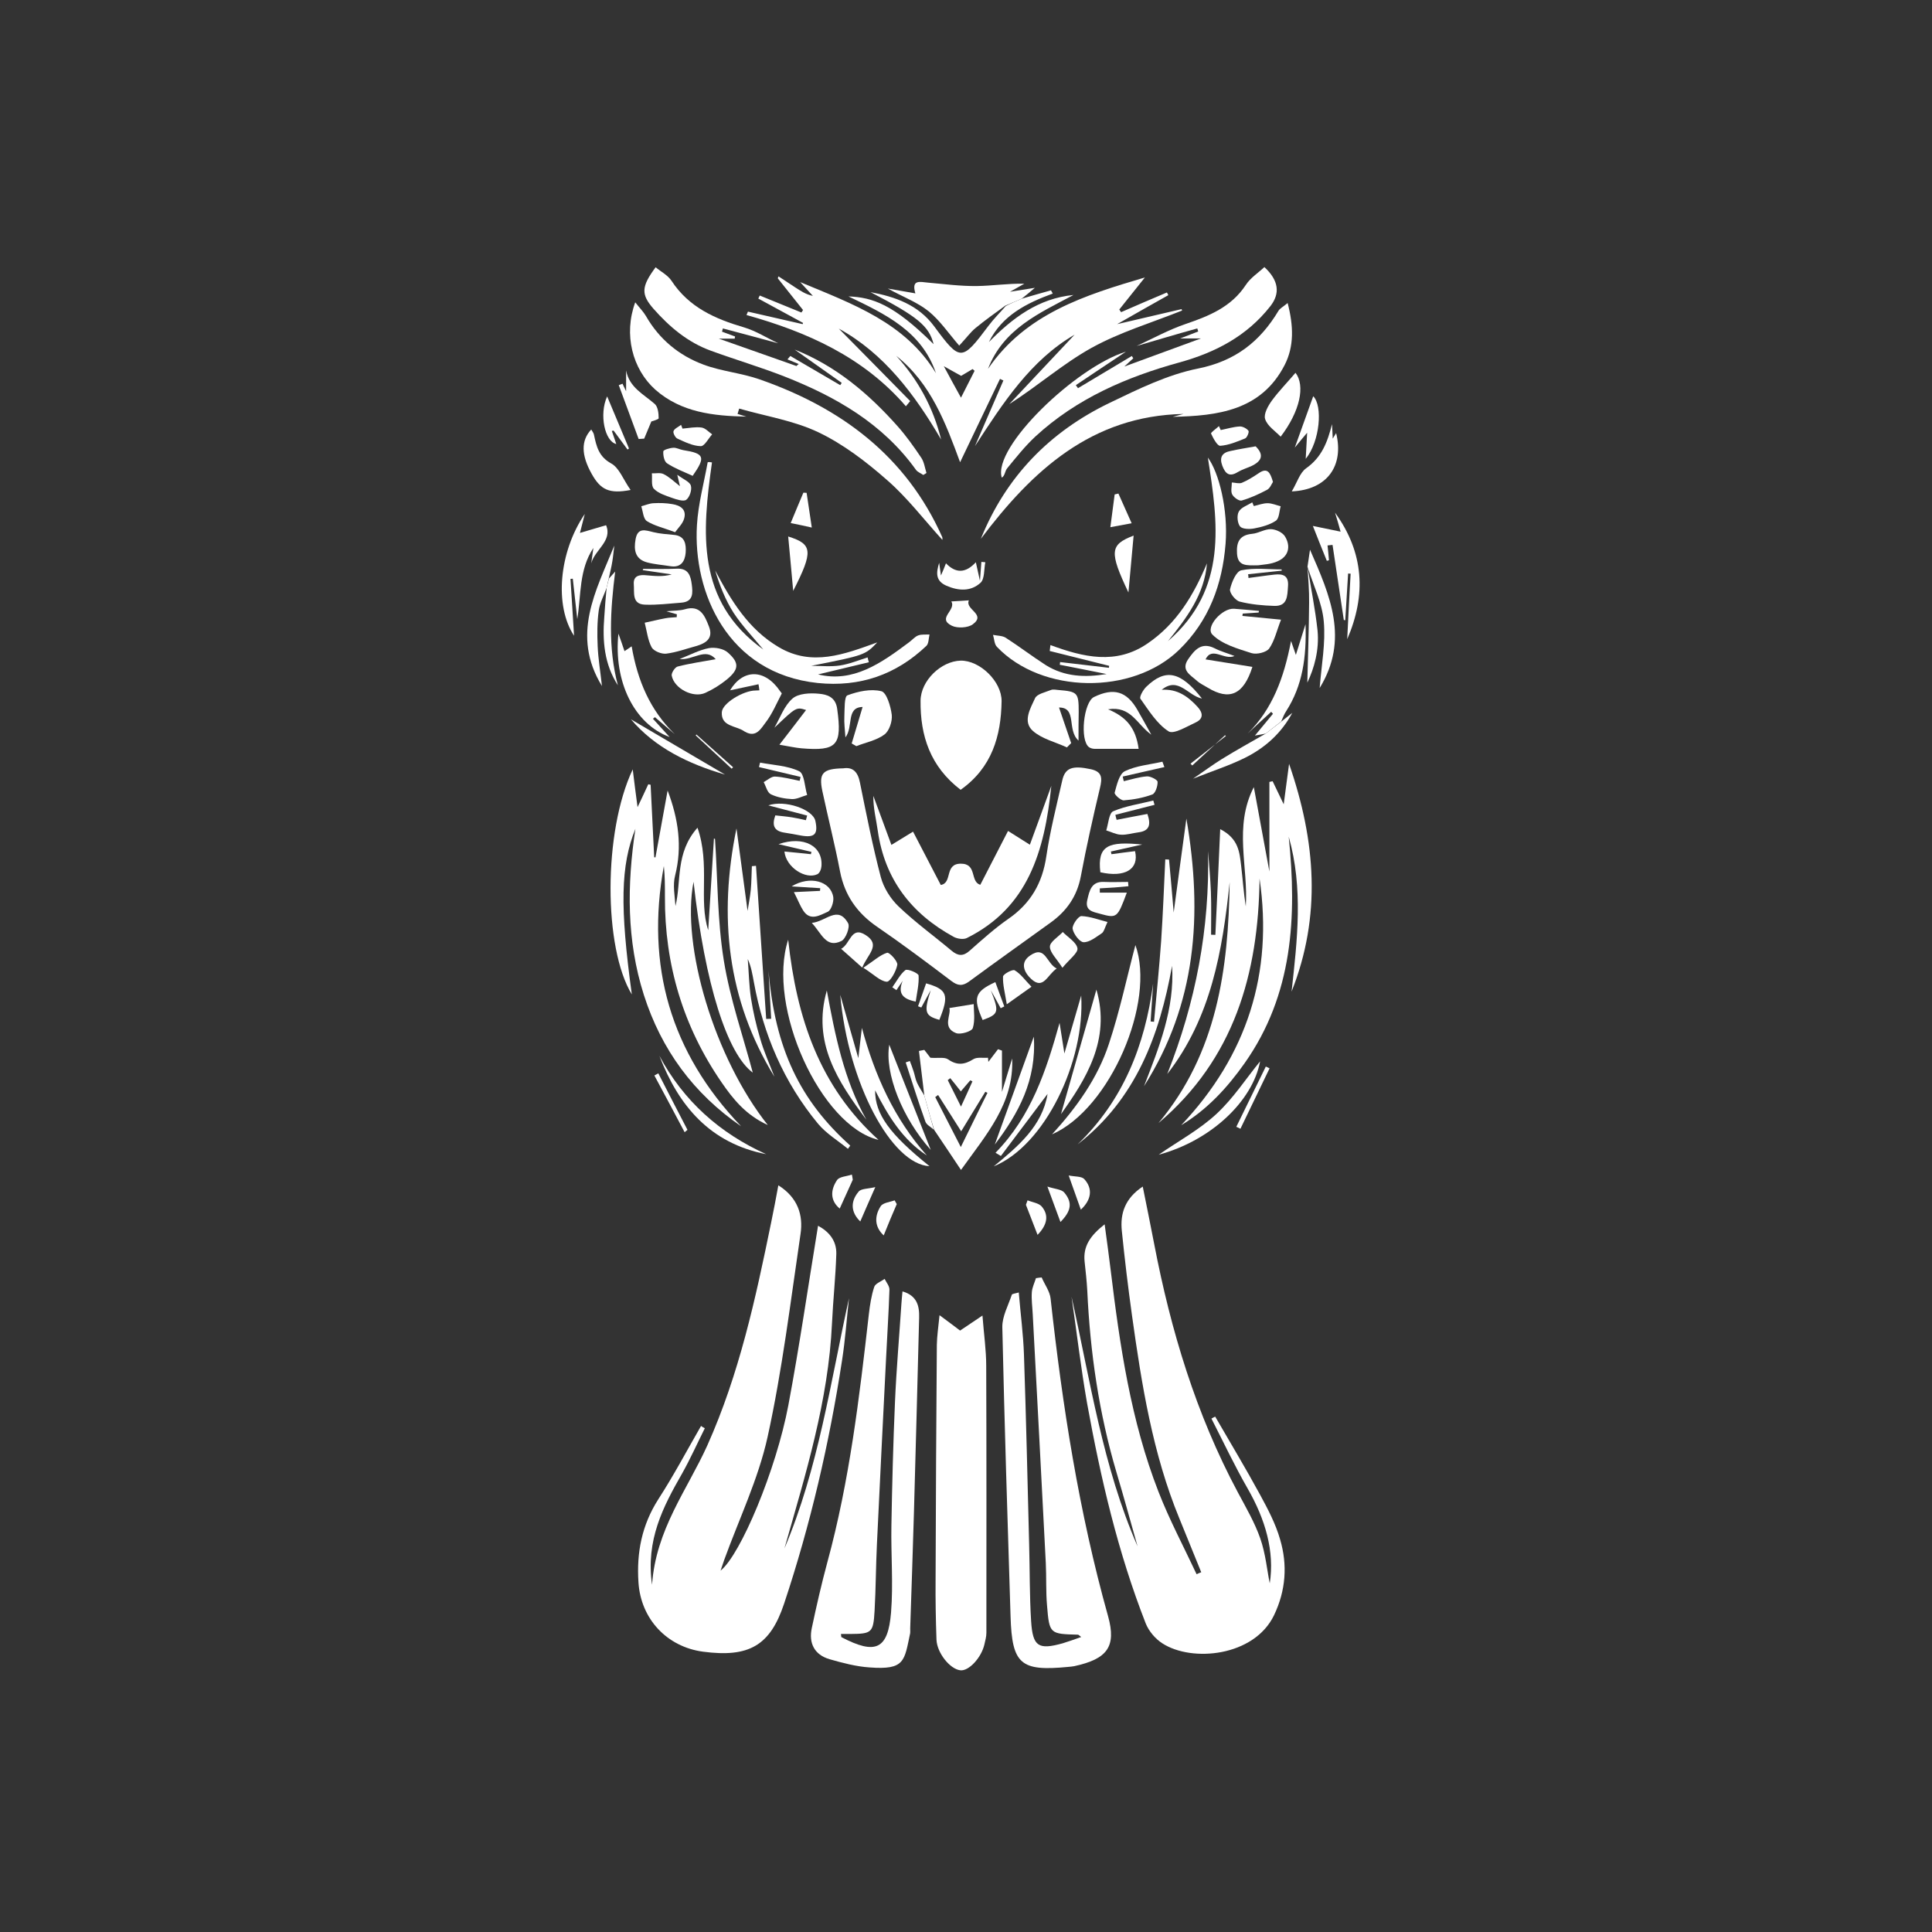 <svg width="212" height="212" viewBox="0 0 212 212" fill="none" xmlns="http://www.w3.org/2000/svg">
<rect x="0" y="0" width="212" height="212" fill="#333333" stroke="none"/>
<path d="M77.341 156.723C76.516 158.372 75.751 160.08 74.848 161.689C72.767 165.321 70.843 168.991 71.55 173.899C71.962 167.833 75.417 163.476 77.616 158.607C81.129 150.756 82.916 142.472 84.623 134.129C84.898 132.834 85.134 131.538 85.409 130.066C87.528 131.401 88.157 133.305 87.843 135.405C86.743 142.845 85.84 150.343 84.231 157.665C83.21 162.298 81.09 166.695 79.461 171.19C79.343 171.524 79.225 171.877 79.068 172.348C81.267 170.601 85.173 161.277 86.508 154.191C87.725 147.713 88.667 141.196 89.766 134.502C91.003 135.17 91.808 136.171 91.769 137.604C91.69 140.136 91.415 142.648 91.297 145.181C90.905 153.72 88.392 161.787 86.076 169.914C89.806 161.12 91.121 151.717 93.162 142.452C92.907 144.729 92.75 147.026 92.397 149.283C91.003 158.352 88.942 167.264 86.037 175.98C84.506 180.573 82.189 181.908 77.144 181.24C73.179 180.71 70.313 177.648 70.058 173.624C69.842 170.366 70.431 167.343 72.237 164.516C73.925 161.905 75.378 159.157 76.928 156.468C77.066 156.585 77.203 156.644 77.341 156.723Z" fill="white"/>
<path d="M117.581 142.295C119.643 151.521 120.997 160.904 124.825 169.678C124.059 166.97 123.313 164.241 122.509 161.552C120.585 155.054 119.623 148.4 119.309 141.647C119.25 140.568 119.132 139.508 119.014 138.428C118.838 136.74 119.643 135.582 121.213 134.345C121.468 136.21 121.684 137.8 121.88 139.41C122.881 147.654 124.079 155.879 127.121 163.691C128.319 166.773 129.889 169.718 131.303 172.741C131.479 172.662 131.636 172.584 131.813 172.525C131.008 170.562 130.223 168.599 129.418 166.636C126.474 159.491 125.276 151.933 124.216 144.356C123.784 141.255 123.411 138.153 123.097 135.052C122.901 133.128 123.47 131.479 125.394 130.203C125.846 132.441 126.258 134.463 126.65 136.504C128.476 146.005 131.244 155.192 135.837 163.77C136.72 165.419 137.682 167.068 138.291 168.815C138.88 170.503 139.037 172.328 139.331 173.742C139.881 170.228 138.84 166.714 136.917 163.358C135.484 160.865 134.247 158.234 132.932 155.663C133.069 155.584 133.207 155.506 133.344 155.447C134.993 158.293 136.681 161.1 138.251 163.986C139.115 165.576 139.979 167.205 140.47 168.932C141.294 171.72 141.098 174.527 139.802 177.236C137.623 181.77 130.792 182.438 127.534 180.318C126.768 179.827 126.061 178.983 125.728 178.158C122.666 170.346 120.781 162.219 119.289 153.994C118.602 150.088 118.151 146.182 117.581 142.295Z" fill="white"/>
<path d="M92.279 179.297C92.318 179.552 92.299 179.631 92.338 179.65C96.067 181.594 97.442 181.024 97.775 176.941C98.03 173.781 97.756 170.581 97.814 167.401C97.893 162.887 98.011 158.352 98.207 153.837C98.364 150.225 98.678 146.633 98.914 143.041C98.933 142.629 98.992 142.236 99.031 141.706C100.641 142.177 100.896 143.316 100.857 144.611C100.68 151.717 100.484 158.843 100.288 165.949C100.17 170.208 100.013 174.448 99.876 178.708C99.876 178.865 99.895 179.042 99.876 179.199C99.228 182.261 99.306 183.262 95.42 182.968C93.947 182.87 92.456 182.477 91.023 182.065C89.354 181.574 88.726 180.298 89.079 178.649C89.59 176.235 90.139 173.82 90.787 171.425C93.221 162.494 94.301 153.347 95.341 144.199C95.459 143.198 95.616 142.158 95.93 141.215C96.048 140.843 96.676 140.627 97.069 140.332C97.265 140.725 97.618 141.137 97.599 141.53C97.52 144.062 97.343 146.594 97.226 149.126C96.892 155.898 96.539 162.69 96.225 169.462C96.107 171.877 96.107 174.311 95.969 176.745C95.832 179.179 95.655 179.277 93.3 179.297C92.986 179.297 92.671 179.297 92.279 179.297Z" fill="white"/>
<path d="M114.303 140.175C114.637 140.96 115.206 141.706 115.285 142.511C116.58 154.269 118.386 165.91 121.586 177.334C122.528 180.71 121.488 182.045 117.876 182.83C117.66 182.87 117.444 182.889 117.228 182.909C111.987 183.419 111.045 182.634 110.888 177.334C110.554 166.773 110.22 156.213 109.985 145.632C109.965 144.454 110.633 143.257 111.025 142.079C111.064 141.961 111.398 141.942 111.791 141.824C111.987 144.18 112.282 146.398 112.36 148.636C112.596 155.584 112.753 162.533 112.929 169.482C113.008 172.289 112.969 175.096 113.145 177.884C113.322 180.691 113.95 181.064 116.62 180.318C117.267 180.121 117.915 179.886 118.641 179.631C118.445 179.474 118.367 179.395 118.308 179.375C115.187 179.297 115.147 179.297 114.892 176.176C114.755 174.625 114.833 173.055 114.755 171.484C114.284 162.396 113.813 153.288 113.322 144.199C113.283 143.394 113.165 142.59 113.224 141.785C113.263 141.274 113.518 140.764 113.675 140.254C113.891 140.214 114.107 140.195 114.303 140.175Z" fill="white"/>
<path d="M103.095 144.317C104.096 145.063 104.685 145.495 105.352 146.005C106.059 145.534 106.785 145.043 107.806 144.356C107.963 146.398 108.218 148.145 108.218 149.872C108.257 159.628 108.238 169.404 108.238 179.16C108.238 179.591 108.12 180.004 108.022 180.435C107.688 181.908 106.294 183.4 105.372 183.282C104.233 183.144 102.82 181.378 102.761 179.925C102.683 177.707 102.643 175.508 102.663 173.29C102.683 164.712 102.741 156.134 102.8 147.556C102.82 146.614 102.957 145.671 103.095 144.317Z" fill="white"/>
<path d="M112.105 32.782C113.184 32.467 114.244 32.153 115.324 31.859C115.383 31.977 115.461 32.094 115.52 32.212C112.635 33.272 109.965 34.607 108.513 37.532C111.104 34.901 113.93 32.742 117.797 32.369C114.068 34.352 110.103 36.079 108.414 40.476C112.556 34.411 119.054 32.389 125.63 30.446C124.687 31.623 123.765 32.782 122.823 33.959C122.882 34.057 122.94 34.156 123.019 34.254C124.687 33.527 126.356 32.801 128.044 32.094C128.103 32.193 128.162 32.291 128.201 32.389C126.415 33.39 124.648 34.391 122.587 35.569C125.139 34.98 127.396 34.45 129.654 33.92C129.673 33.979 129.693 34.018 129.713 34.077C126.376 35.412 122.882 36.452 119.76 38.18C116.62 39.927 113.872 42.361 110.75 44.343C113.184 41.752 115.638 39.142 117.915 36.727C113.106 39.514 110.063 44.206 106.981 48.956C108.022 46.562 109.062 44.147 110.103 41.752C109.985 41.693 109.847 41.635 109.73 41.576C108.277 44.618 106.824 47.641 105.352 50.723C103.782 46.463 102.172 42.086 98.344 39.043C100.759 41.693 102.408 44.736 103.271 48.23C100.366 43.264 96.99 38.769 92.043 36.06C94.556 38.611 97.226 41.301 99.876 44.01C99.719 44.206 99.561 44.383 99.404 44.579C94.752 39.181 88.588 36.433 81.914 34.568C81.973 34.45 82.013 34.313 82.072 34.195C84.074 34.646 86.076 35.117 88.078 35.569C88.098 35.53 88.098 35.471 88.117 35.431C86.488 34.548 84.859 33.665 83.21 32.762C83.269 32.644 83.308 32.546 83.367 32.428C84.898 33.056 86.41 33.665 87.941 34.293C88 34.195 88.058 34.116 88.117 34.018C87.195 32.86 86.272 31.702 85.35 30.544C85.369 30.465 85.389 30.406 85.428 30.328C86.017 30.72 86.626 31.113 87.214 31.506C87.823 31.898 88.412 32.31 89.197 32.467C88.824 32.055 88.431 31.643 87.803 30.956C93.653 33.39 99.326 35.412 102.702 40.947C101.151 36.374 97.206 34.489 93.103 32.526C95.714 32.624 98.03 33.37 102.447 37.767C101.937 35.765 100.7 34.745 95.518 32.055C98.227 32.566 100.739 33.429 102.506 35.804C105.372 39.691 105.529 39.672 108.473 35.746C109.043 34.98 109.73 34.313 110.358 33.586C110.907 33.292 111.496 33.037 112.105 32.782ZM106.942 40.692C106.864 40.633 106.805 40.555 106.726 40.496C106.294 40.751 105.843 41.026 105.47 41.242C104.901 40.928 104.43 40.673 103.566 40.182C104.312 41.576 104.822 42.498 105.45 43.637C106.039 42.459 106.491 41.576 106.942 40.692Z" fill="white"/>
<path d="M112.105 32.781C111.496 33.037 110.907 33.292 110.299 33.547C109.2 34.352 108.081 35.137 107.04 36.001C106.51 36.432 106.098 37.021 105.254 37.924C104.096 36.59 103.154 35.176 101.897 34.156C100.68 33.174 99.13 32.605 97.422 31.663C98.659 31.878 99.542 32.035 100.445 32.193C99.974 30.622 100.975 30.936 101.839 31.015C103.625 31.172 105.391 31.407 107.178 31.388C108.886 31.368 110.593 31.093 112.399 31.133C111.987 31.368 111.575 31.604 110.829 32.016C111.928 31.839 112.654 31.721 113.557 31.584C112.969 32.094 112.537 32.428 112.105 32.781Z" fill="white"/>
<path d="M105.411 86.665C102.074 84.113 100.975 80.737 101.014 76.889C101.034 74.691 103.252 72.551 105.411 72.492C107.511 72.453 109.926 74.769 109.906 76.948C109.847 80.796 108.827 84.25 105.411 86.665Z" fill="white"/>
<path d="M103.056 61.755C103.114 62.147 103.173 62.54 103.252 63.148C103.468 62.658 103.605 62.324 103.801 61.814C104.861 62.913 105.941 62.933 107.08 61.696C107.237 62.383 107.335 62.854 107.531 63.737C107.61 62.776 107.649 62.226 107.688 61.657C107.826 61.676 107.983 61.676 108.12 61.696C107.963 62.462 108.061 63.522 107.59 63.953C106.53 64.915 105.195 64.856 103.841 64.267C102.604 63.718 102.741 62.795 103.056 61.755Z" fill="white"/>
<path d="M104.39 65.995C105.195 65.956 105.666 65.916 106.314 65.877C105.863 66.898 108.257 67.388 106.746 68.507C106.216 68.9 105.058 68.959 104.449 68.664C102.761 67.84 104.96 66.976 104.39 65.995Z" fill="white"/>
<path d="M92.534 84.309C93.555 84.152 94.124 84.663 94.36 85.86C95.066 89.334 95.753 92.829 96.656 96.264C96.97 97.422 97.716 98.619 98.6 99.463C100.425 101.21 102.486 102.702 104.43 104.331C105.117 104.901 105.686 104.96 106.393 104.331C107.767 103.114 109.141 101.878 110.633 100.837C113.086 99.149 114.382 96.912 114.814 93.967C115.226 91.18 115.933 88.412 116.561 85.644C116.875 84.231 117.699 83.976 119.701 84.407C120.958 84.682 120.958 85.389 120.703 86.449C119.937 89.668 119.211 92.907 118.602 96.146C118.19 98.344 117.051 99.974 115.265 101.25C112.301 103.389 109.317 105.509 106.353 107.688C105.607 108.238 105.097 108.179 104.371 107.629C101.701 105.607 99.031 103.605 96.283 101.721C94.065 100.209 92.691 98.266 92.181 95.636C91.612 92.671 90.865 89.747 90.237 86.802C89.825 84.839 90.277 84.349 92.534 84.309Z" fill="white"/>
<path d="M100.19 91.258C101.269 93.339 102.251 95.223 103.232 97.108C104.547 96.892 103.605 94.791 105.411 94.772C107.256 94.752 106.412 96.754 107.57 97.088C108.571 95.145 109.553 93.221 110.613 91.18C111.418 91.69 112.105 92.122 113.008 92.691C113.773 90.591 114.5 88.628 115.363 86.233C114.617 93.457 112.792 99.601 106.079 102.938C105.706 103.114 105.038 103.016 104.646 102.8C100.013 100.268 97.088 96.499 96.323 91.18C96.146 89.923 95.812 88.667 95.832 87.332C96.48 89.06 97.108 90.807 97.814 92.711C98.717 92.161 99.365 91.769 100.19 91.258Z" fill="white"/>
<path d="M127.769 84.172C126.238 84.525 124.707 84.859 123.196 85.212C123.235 85.389 123.274 85.546 123.313 85.723C124.157 85.526 125.001 85.251 125.865 85.192C126.258 85.173 127.004 85.566 127.023 85.781C127.043 86.252 126.788 87.038 126.454 87.175C125.453 87.548 124.373 87.744 123.313 87.823C122.98 87.843 122.253 87.175 122.312 86.979C122.548 86.135 122.803 84.937 123.431 84.623C124.687 84.015 126.179 83.897 127.553 83.583C127.632 83.779 127.691 83.975 127.769 84.172Z" fill="white"/>
<path d="M83.406 83.681C84.859 83.956 86.41 84.015 87.686 84.623C88.274 84.898 88.294 86.331 88.569 87.234C88 87.391 87.45 87.705 86.9 87.686C86.115 87.646 85.271 87.489 84.584 87.156C84.192 86.959 84.054 86.292 83.799 85.821C84.211 85.605 84.643 85.193 85.036 85.212C85.939 85.251 86.841 85.507 87.744 85.683C87.784 85.546 87.823 85.389 87.843 85.251C86.331 84.898 84.8 84.525 83.288 84.172C83.308 84.015 83.367 83.858 83.406 83.681Z" fill="white"/>
<path d="M87.116 97.893C88.333 97.834 89.158 97.795 89.982 97.756C89.982 97.657 90.002 97.559 90.002 97.461C89.001 97.402 88.019 97.343 86.861 97.265C88.863 96.048 91.16 96.676 91.435 98.443C91.513 98.953 91.199 99.895 90.826 100.052C90.002 100.406 88.922 101.132 88.137 99.915C87.803 99.404 87.587 98.816 87.116 97.893Z" fill="white"/>
<path d="M123.647 97.952C122.607 100.739 122.567 100.779 120.703 100.268C119.917 100.052 119.034 99.934 119.309 98.757C119.544 97.756 119.741 96.696 121.154 96.774C122.037 96.813 122.901 96.774 123.784 96.774C123.804 96.931 123.804 97.088 123.824 97.245C123.313 97.284 122.803 97.343 122.293 97.383C121.763 97.422 121.233 97.442 120.683 97.481C120.683 97.638 120.683 97.795 120.683 97.952C121.625 97.952 122.548 97.952 123.647 97.952Z" fill="white"/>
<path d="M125.904 89.315C126.297 90.453 126.179 91.18 124.903 91.337C124.275 91.415 123.627 91.631 122.999 91.592C122.45 91.572 121.92 91.278 121.39 91.121C121.625 90.394 121.684 89.217 122.155 89.02C123.529 88.431 125.08 88.216 126.552 87.843C126.591 88 126.65 88.157 126.69 88.314C125.257 88.687 123.824 89.04 122.391 89.413C122.43 89.59 122.469 89.766 122.528 89.963C123.627 89.747 124.727 89.531 125.904 89.315Z" fill="white"/>
<path d="M120.742 95.714C120.389 92.75 121.645 92.299 125.335 92.671C124.197 92.927 123.039 93.182 121.9 93.437C121.92 93.535 121.939 93.633 121.959 93.731C122.823 93.614 123.706 93.496 124.55 93.398C125.021 95.4 123.411 96.323 120.742 95.714Z" fill="white"/>
<path d="M85.075 89.472C85.742 89.55 86.311 89.59 86.9 89.688C87.411 89.766 87.921 89.884 88.431 90.002C88.471 89.825 88.53 89.668 88.569 89.492C87.175 89.118 85.781 88.765 84.309 88.373C86.135 87.744 89.197 88.804 89.472 90.08C89.786 91.533 89.393 91.945 87.921 91.69C87.293 91.572 86.665 91.454 86.017 91.356C84.996 91.18 84.663 90.63 85.075 89.472Z" fill="white"/>
<path d="M86.076 93.437C87.136 93.535 88.058 93.633 88.981 93.731C89.001 93.653 89.02 93.555 89.04 93.476C87.921 93.221 86.783 92.946 85.428 92.632C88.196 91.67 90.316 92.848 90.139 95.047C90.12 95.361 89.943 95.812 89.688 95.93C88.412 96.538 86.253 95.184 86.076 93.437Z" fill="white"/>
<path d="M89.079 101.269C90.63 101.132 91.926 99.287 93.064 101.308C93.3 101.721 92.809 103.016 92.338 103.252C90.65 104.096 90.159 102.427 89.079 101.269Z" fill="white"/>
<path d="M104.174 110.613C105.136 110.456 105.882 110.338 106.844 110.181C106.844 110.888 107.021 111.928 106.746 112.812C106.628 113.184 105.391 113.557 104.901 113.361C103.33 112.753 104.41 111.32 104.174 110.613Z" fill="white"/>
<path d="M121.527 101.171C121.213 101.838 121.134 102.251 120.899 102.408C120.271 102.82 119.564 103.409 118.897 103.389C118.465 103.37 117.797 102.486 117.699 101.917C117.64 101.485 118.327 100.523 118.661 100.523C119.662 100.563 120.644 100.955 121.527 101.171Z" fill="white"/>
<path d="M115.952 106.275C114.912 106.981 114.5 108.65 113.165 107.433C112.419 106.746 111.85 105.647 113.047 104.842C114.735 103.684 114.814 105.725 115.952 106.275Z" fill="white"/>
<path d="M94.615 106.177C93.712 105.372 93.064 104.803 92.299 104.116C93.319 103.586 93.378 101.564 94.988 102.604C96.715 103.703 95.184 104.724 94.615 106.177Z" fill="white"/>
<path d="M116.58 106.196C115.952 105.195 115.206 104.528 115.206 103.88C115.206 103.35 116.109 102.82 116.62 102.27C117.189 102.859 118.111 103.389 118.229 104.057C118.308 104.567 117.366 105.234 116.58 106.196Z" fill="white"/>
<path d="M108.729 108.67C109.651 111.064 109.612 111.28 107.826 111.928C106.746 109.474 106.962 108.807 109.219 107.767C109.553 108.67 109.867 109.553 110.201 110.436C110.063 110.495 109.946 110.574 109.808 110.633C109.455 109.985 109.082 109.317 108.729 108.67Z" fill="white"/>
<path d="M113.184 108.277C112.164 109.003 111.496 109.474 110.476 110.201C110.279 108.964 110.024 108.061 110.063 107.158C110.083 106.883 111.123 106.334 111.339 106.471C112.007 106.864 112.478 107.551 113.184 108.277Z" fill="white"/>
<path d="M94.733 106.196C95.91 105.411 96.578 104.783 97.343 104.547C97.579 104.469 98.521 105.47 98.462 105.863C98.344 106.569 97.677 107.747 97.304 107.727C96.578 107.669 95.891 106.923 94.733 106.196Z" fill="white"/>
<path d="M102.133 108.65C101.78 109.278 101.446 109.926 101.093 110.554C100.975 110.515 100.857 110.456 100.739 110.417C101.034 109.573 101.328 108.728 101.623 107.904C103.959 108.571 104.174 109.18 103.075 111.908C101.466 111.457 101.367 111.045 102.133 108.65Z" fill="white"/>
<path d="M97.913 108.336C98.384 107.688 98.757 106.923 99.346 106.451C99.581 106.275 100.778 106.785 100.798 107.04C100.857 107.983 100.621 108.925 100.484 109.906C98.894 109.592 98.541 108.885 99.051 107.629C98.816 107.963 98.6 108.316 98.364 108.65C98.227 108.552 98.07 108.454 97.913 108.336Z" fill="white"/>
<path d="M123.824 65.013C121.704 60.538 121.782 59.772 124.393 58.771C124.216 60.773 124.04 62.697 123.824 65.013Z" fill="white"/>
<path d="M87.038 64.837C86.841 62.599 86.665 60.773 86.488 58.869C89.177 59.713 89.256 60.479 87.038 64.837Z" fill="white"/>
<path d="M121.841 57.849C122.018 56.514 122.155 55.395 122.312 54.256C122.45 54.217 122.587 54.197 122.724 54.158C123.196 55.218 123.667 56.278 124.177 57.417C123.412 57.554 122.783 57.672 121.841 57.849Z" fill="white"/>
<path d="M86.763 57.397C87.273 56.141 87.725 55.1 88.157 54.06C88.275 54.06 88.392 54.08 88.51 54.08C88.687 55.277 88.863 56.474 89.079 57.888C88.294 57.711 87.666 57.574 86.763 57.397Z" fill="white"/>
<path d="M118.602 132.736C118.21 131.656 117.817 130.537 117.267 128.986C117.954 129.124 118.681 129.065 118.975 129.379C119.957 130.458 119.741 131.676 118.602 132.736Z" fill="white"/>
<path d="M112.753 131.715C113.283 131.931 113.97 132.009 114.303 132.382C115.128 133.364 114.912 134.404 113.852 135.503C113.44 134.424 113.008 133.305 112.576 132.206C112.635 132.048 112.694 131.891 112.753 131.715Z" fill="white"/>
<path d="M93.575 129.457C93.103 130.498 92.632 131.538 92.141 132.618C91.082 131.734 91.121 130.576 91.847 129.497C92.102 129.104 92.927 129.084 93.476 128.888C93.516 129.084 93.555 129.261 93.575 129.457Z" fill="white"/>
<path d="M116.364 134.09C115.933 132.932 115.52 131.813 114.931 130.203C115.756 130.478 116.463 130.498 116.777 130.851C117.719 131.97 117.542 132.892 116.364 134.09Z" fill="white"/>
<path d="M96.97 135.562C95.989 134.659 95.91 133.501 96.637 132.363C96.892 131.97 97.638 131.911 98.168 131.715C98.246 131.852 98.325 131.99 98.403 132.127C97.913 133.246 97.442 134.384 96.97 135.562Z" fill="white"/>
<path d="M96.048 130.262C95.322 131.891 94.87 132.951 94.399 134.031C93.398 133.069 93.26 131.891 94.222 130.753C94.497 130.419 95.243 130.458 96.048 130.262Z" fill="white"/>
<path d="M137.584 86.37C138.134 89.354 138.683 92.318 139.292 95.636C139.292 92.122 139.292 88.962 139.292 85.801C139.41 85.781 139.527 85.742 139.645 85.723C140.018 86.508 140.391 87.293 140.862 88.255C141.059 86.724 141.235 85.428 141.451 83.819C144.396 92.318 145.004 100.543 141.726 108.807C142.354 103.134 143.022 97.461 141.412 91.808C142.315 100.602 141.883 109.141 136.563 116.679C134.679 119.348 132.48 121.743 129.614 123.47C136.838 115.815 139.724 106.805 138.212 96.401C138.094 106.864 135.405 116.207 127.121 123.235C133.54 115.56 134.797 106.353 134.934 96.794C134.149 104.292 132.912 111.653 128.083 117.856C131.204 110.004 132.755 101.878 132.559 93.398C132.677 94.89 132.814 96.382 132.873 97.873C132.932 99.444 132.893 100.994 132.893 102.565C133.05 102.565 133.207 102.584 133.364 102.584C133.54 98.835 133.717 95.086 133.894 90.983C135.935 92.024 136.014 93.555 136.19 94.988C136.367 96.48 136.465 97.972 136.701 99.463C136.995 95.145 135.346 90.728 137.584 86.37Z" fill="white"/>
<path d="M81.326 123.588C76.104 119.996 72.571 115.187 70.647 109.16C68.743 103.173 68.802 97.088 69.724 90.944C68.095 94.968 68.017 99.542 69.332 109.121C66.211 103.998 66.191 91.258 69.43 84.427C69.607 85.88 69.764 87.116 69.96 88.569C70.372 87.686 70.765 86.881 71.138 86.056C71.216 86.076 71.295 86.096 71.393 86.115C71.53 88.765 71.648 91.415 71.786 94.065C71.825 94.065 71.884 94.085 71.923 94.085C72.374 91.631 72.806 89.197 73.258 86.743C74.436 89.845 74.887 92.887 74.082 96.067C73.807 97.127 74.043 98.285 74.121 99.424C74.789 96.695 74.082 93.594 76.536 90.826C77.949 94.87 76.634 98.776 77.714 102.074C77.91 98.914 78.126 95.459 78.342 92.004C78.381 92.024 78.42 92.043 78.46 92.063C78.754 96.499 78.715 100.994 79.421 105.372C80.109 109.651 81.581 113.832 82.602 117.699C79.814 115.638 77.36 108.061 76.104 96.754C74.73 103.801 78.42 116.109 84.25 123.451C81.836 122.351 80.442 120.604 79.186 118.779C74.966 112.654 72.924 105.843 72.963 98.384C72.963 97.265 72.963 96.126 72.846 95.027C70.843 105.961 73.572 115.501 81.326 123.588Z" fill="white"/>
<path d="M125.532 119.191C127.18 114.931 128.908 110.691 128.613 105.98C127.239 113.616 124.648 120.585 118.249 125.571C123.254 120.742 125.63 114.716 126.533 107.943C126.434 109.317 126.356 110.691 126.258 112.085C126.376 112.105 126.513 112.105 126.631 112.124C126.906 109.16 127.2 106.196 127.416 103.232C127.612 100.248 127.73 97.265 127.867 94.301C128.005 94.301 128.142 94.32 128.28 94.32C128.456 96.264 128.633 98.227 128.79 100.131C129.222 96.872 129.673 93.574 130.184 89.825C132.009 100.445 131.244 110.201 125.532 119.191Z" fill="white"/>
<path d="M84.977 118.151C79.775 109.671 78.833 100.504 80.815 90.905C81.227 93.908 81.62 96.931 82.032 99.954C82.15 99.208 82.307 98.423 82.385 97.638C82.464 96.774 82.464 95.91 82.503 95.047C82.66 95.027 82.798 95.027 82.955 95.007C83.328 100.602 83.701 106.216 84.074 111.81C84.25 111.81 84.447 111.791 84.623 111.791C84.525 110.044 84.427 108.277 84.329 106.53C85.055 115.089 87.784 120.761 93.3 125.708C93.221 125.826 93.123 125.944 93.044 126.061C91.945 125.159 90.669 124.393 89.766 123.313C86.017 118.779 83.76 113.518 82.719 107.747C82.562 106.903 82.425 106.059 82.052 105.234C82.17 106.667 82.189 108.12 82.405 109.533C82.641 111.025 82.974 112.497 83.406 113.93C83.819 115.403 84.447 116.757 84.977 118.151Z" fill="white"/>
<path d="M101.426 120.212C101.23 118.583 101.034 116.953 100.837 115.324C101.034 115.285 101.23 115.246 101.426 115.206C101.74 115.599 102.054 116.011 102.094 116.07C102.957 116.129 103.644 115.972 104.037 116.247C105.019 116.934 105.843 116.836 106.805 116.227C107.217 115.972 107.865 116.109 108.414 116.07C108.434 116.227 108.434 116.384 108.454 116.521C108.807 116.05 109.16 115.599 109.514 115.128C109.651 115.187 109.808 115.226 109.946 115.285C109.946 116.855 109.946 118.445 109.946 119.819C110.26 118.759 110.672 117.464 111.064 116.149C111.28 121.076 108.238 124.471 105.45 128.378C104.371 126.749 103.429 125.355 102.506 123.981C102.113 122.705 101.78 121.468 101.426 120.212ZM102.938 120.153C102.84 120.231 102.722 120.31 102.624 120.389C103.487 122.057 104.351 123.745 105.431 125.865C106.55 123.569 107.453 121.743 108.356 119.917C108.277 119.878 108.199 119.839 108.12 119.8C107.296 121.154 106.451 122.528 105.47 124.138C104.528 122.666 103.743 121.409 102.938 120.153ZM104.273 118.308C104.174 118.386 104.096 118.445 103.998 118.524C104.43 119.387 104.861 120.251 105.45 121.429C106 120.251 106.353 119.446 106.707 118.661C106.628 118.622 106.55 118.583 106.471 118.543C106.137 118.916 105.823 119.309 105.431 119.76C104.999 119.191 104.646 118.759 104.273 118.308Z" fill="white"/>
<path d="M109.043 127.985C111.712 125.787 114.362 123.588 114.951 120.035C113.302 122.234 111.575 124.53 109.828 126.847C109.631 126.729 109.435 126.611 109.239 126.493C113.165 122.489 114.814 117.444 116.266 112.242C116.443 113.302 116.6 114.382 116.796 115.599C117.444 113.381 118.033 111.32 118.641 109.239C119.073 116.502 114.637 125.708 109.043 127.985Z" fill="white"/>
<path d="M92.2 109.16C92.848 111.418 93.496 113.675 94.183 116.109C94.32 114.892 94.458 113.852 94.576 112.792C95.989 117.994 98.109 122.744 101.701 126.788C99.051 125.06 97.481 122.489 96.028 119.643C96.008 122.253 97.638 124.471 101.996 127.966C97.854 127.769 93.064 118.897 92.2 109.16Z" fill="white"/>
<path d="M86.488 103.115C87.411 111.693 89.923 119.23 96.401 125.08C90.061 123.569 84.093 110.476 86.488 103.115Z" fill="white"/>
<path d="M115.442 124.472C118.131 121.527 120.447 118.308 121.684 114.539C122.881 110.927 123.667 107.178 124.589 103.703C126.827 109.906 121.841 121.664 115.442 124.472Z" fill="white"/>
<path d="M90.728 108.689C91.631 113.577 92.593 118.445 95.066 122.862C91.926 118.661 89.099 114.382 90.728 108.689Z" fill="white"/>
<path d="M116.423 122.253C117.621 118.033 118.995 113.243 120.31 108.591C121.92 114.107 119.113 118.484 116.423 122.253Z" fill="white"/>
<path d="M138.271 116.463C137.447 120.86 132.834 125.178 127.141 126.709C129.3 125.217 131.617 123.961 133.481 122.234C135.346 120.506 136.76 118.308 138.271 116.463Z" fill="white"/>
<path d="M84.074 126.65C77.949 125.453 74.475 121.39 72.355 115.854C75.005 120.82 78.99 124.354 84.074 126.65Z" fill="white"/>
<path d="M109.16 125.59C110.593 121.625 111.967 117.817 113.44 113.754C113.754 118.524 111.771 122.155 109.16 125.59Z" fill="white"/>
<path d="M102.133 126.179C99.012 122.705 97.049 117.758 97.579 114.637C99.11 118.504 100.68 122.508 102.133 126.179Z" fill="white"/>
<path d="M101.426 120.212C101.78 121.468 102.113 122.705 102.467 123.961C102.153 123.667 101.662 123.431 101.544 123.078C100.779 120.938 100.091 118.759 99.385 116.58C99.542 116.521 99.679 116.482 99.836 116.423C99.974 116.796 100.131 117.169 100.249 117.562C100.386 117.974 100.445 118.406 100.621 118.798C100.837 119.27 101.151 119.741 101.426 120.212Z" fill="white"/>
<path d="M135.66 123.647C136.74 121.448 137.82 119.23 138.899 117.032C139.037 117.091 139.174 117.169 139.311 117.228C138.251 119.446 137.172 121.645 136.112 123.863C135.974 123.784 135.817 123.706 135.66 123.647Z" fill="white"/>
<path d="M75.123 124.236C74.023 122.155 72.924 120.094 71.805 118.013C71.943 117.935 72.1 117.856 72.237 117.778C73.297 119.839 74.357 121.92 75.437 123.981C75.319 124.079 75.221 124.157 75.123 124.236Z" fill="white"/>
<path d="M69.705 33.174C70.215 33.822 70.608 34.214 70.883 34.685C72.335 37.218 74.495 39.004 77.184 40.005C79.166 40.751 81.365 40.928 83.367 41.634C92.299 44.755 99.424 50.036 103.389 58.928C103.429 59.026 103.409 59.144 103.409 59.242C101.387 57.024 99.561 54.61 97.324 52.666C95.047 50.664 92.534 48.74 89.825 47.445C87.116 46.149 84.034 45.678 81.11 44.834C81.051 45.03 80.992 45.227 80.933 45.423C81.247 45.521 81.581 45.619 81.895 45.717C78.283 45.639 74.75 45.266 71.903 42.753C69.391 40.496 68.409 36.707 69.705 33.174Z" fill="white"/>
<path d="M87.195 38.356C91.71 40.143 95.302 43.185 98.482 46.758C99.444 47.837 100.288 49.035 101.093 50.232C101.407 50.703 101.485 51.331 101.662 51.901C101.544 51.979 101.426 52.058 101.309 52.117C101.034 51.92 100.68 51.803 100.504 51.547C96.872 46.483 91.729 43.538 86.096 41.32C83.446 40.28 80.717 39.475 78.028 38.494C75.476 37.571 73.474 35.883 71.707 33.881C70.333 32.31 70.353 31.466 71.943 29.327C72.531 29.817 73.297 30.21 73.69 30.819C75.594 33.724 78.479 35 81.64 35.922C82.955 36.315 84.152 37.08 85.389 37.669C83.367 37.12 81.345 36.57 79.323 36.04C79.284 36.158 79.264 36.276 79.225 36.393C79.696 36.57 80.187 36.747 80.658 36.923C80.638 37.002 80.638 37.08 80.619 37.159C80.01 37.159 79.402 37.159 78.872 37.159C81.698 38.16 84.545 39.161 87.391 40.162C87.47 40.084 87.548 40.025 87.646 39.946C87.234 39.77 86.822 39.613 86.41 39.436C86.508 39.318 86.626 39.181 86.724 39.063C88.549 40.123 90.375 41.203 92.2 42.263C92.259 42.184 92.318 42.086 92.357 42.007C90.65 40.79 88.922 39.573 87.195 38.356Z" fill="white"/>
<path d="M78.126 50.743C77.046 58.398 76.34 65.956 83.76 71.275C82.66 69.94 81.443 68.684 80.501 67.251C79.598 65.838 78.97 64.248 78.479 62.599C80.226 65.916 82.13 69.057 85.467 71.02C89.099 73.16 92.632 71.805 96.264 70.49C94.929 71.884 94.87 71.903 89.02 73.061C90.08 73.061 91.16 73.179 92.181 73.022C93.201 72.865 94.203 72.453 95.204 72.139C95.243 72.316 95.282 72.492 95.341 72.669C93.378 73.14 91.435 73.611 89.766 74.004C93.614 74.946 96.696 72.767 99.738 70.49C100.091 70.235 100.386 69.862 100.759 69.724C101.132 69.587 101.583 69.646 101.996 69.626C101.897 70.038 101.917 70.608 101.662 70.863C98.325 74.043 94.36 75.417 89.727 74.946C79.834 73.906 76.026 64.994 76.477 57.613C76.615 55.297 77.243 53.02 77.655 50.723C77.792 50.684 77.949 50.703 78.126 50.743Z" fill="white"/>
<path d="M84.977 79.853C85.605 78.754 86.056 77.439 86.959 76.654C87.607 76.085 88.903 76.026 89.865 76.124C90.728 76.202 91.69 76.457 91.867 77.792C92.416 81.777 91.867 82.445 87.921 82.111C87.293 82.052 86.665 81.915 85.526 81.718C86.684 80.226 87.607 79.009 88.451 77.91C87.371 77.576 87.371 77.576 84.977 79.853Z" fill="white"/>
<path d="M83.23 75.083C82.13 75.319 81.051 75.555 80.109 75.751C81.522 73.395 83.917 73.356 85.605 75.849C85.664 75.947 85.801 76.065 85.781 76.104C85.212 77.184 84.741 78.342 83.995 79.304C83.524 79.912 82.974 80.992 81.777 80.305C81.738 80.285 81.679 80.266 81.64 80.226C80.737 79.618 79.107 79.736 79.206 78.146C79.264 77.144 81.6 75.77 82.896 75.77C83.033 75.77 83.19 75.751 83.328 75.751C83.308 75.535 83.269 75.299 83.23 75.083Z" fill="white"/>
<path d="M74.278 67.408C73.965 67.31 73.65 67.231 73.12 67.075C73.965 66.996 74.593 67.016 75.142 66.859C76.85 66.348 77.341 67.585 77.792 68.743C78.303 70.039 77.478 70.588 76.359 70.902C75.28 71.197 74.2 71.589 73.101 71.727C72.59 71.786 71.746 71.452 71.511 71.04C71.079 70.235 70.981 69.253 70.745 68.331C71.511 68.174 72.257 67.978 73.022 67.84C73.434 67.761 73.847 67.761 74.259 67.722C74.259 67.605 74.259 67.506 74.278 67.408Z" fill="white"/>
<path d="M66.505 57.633C67.231 59.36 65.269 60.322 64.876 61.814C64.954 61.245 65.033 60.695 65.112 60.126C63.522 62.52 63.777 65.288 63.345 67.938C63.188 66.466 63.011 64.994 62.854 63.502C62.776 63.502 62.677 63.522 62.599 63.522C62.736 65.563 62.854 67.605 62.992 69.764C60.832 66.505 61.303 60.616 64.169 56.396C63.934 57.319 63.796 57.888 63.639 58.477C64.562 58.202 65.426 57.947 66.505 57.633Z" fill="white"/>
<path d="M92.77 80.913C92.711 80.01 92.613 79.323 92.652 78.617C92.691 77.812 92.632 76.438 92.986 76.3C94.144 75.868 95.557 75.555 96.715 75.849C97.284 75.986 97.736 77.498 97.854 78.44C97.932 79.147 97.579 80.207 97.049 80.599C96.185 81.247 95.007 81.463 93.967 81.875C93.79 81.777 93.633 81.679 93.457 81.581C93.849 80.266 94.242 78.931 94.654 77.576C92.809 77.616 93.673 79.736 92.77 80.913Z" fill="white"/>
<path d="M78.538 72.335C77.4 71.02 76.065 72.473 74.573 72.316C75.77 71.844 76.752 71.314 77.792 71.118C78.46 71 79.402 71.177 79.873 71.609C81.168 72.748 81.09 73.474 79.716 74.593C79.009 75.162 78.224 75.653 77.4 76.026C76.085 76.634 73.984 75.574 73.709 74.141C73.65 73.847 74.063 73.219 74.357 73.14C75.731 72.787 77.144 72.59 78.538 72.335Z" fill="white"/>
<path d="M70.588 62.422C71.825 62.422 73.042 62.462 74.278 62.403C75.555 62.344 75.79 63.207 75.908 64.13C76.026 65.053 76.104 66.034 74.75 66.132C73.415 66.23 72.08 66.407 70.745 66.348C69.312 66.289 69.626 65.013 69.548 64.13C69.469 63.129 70.215 63.05 70.961 63.129C71.864 63.207 72.747 63.306 73.709 63.031C72.649 62.874 71.589 62.717 70.529 62.56C70.529 62.52 70.549 62.481 70.588 62.422Z" fill="white"/>
<path d="M67.86 69.528C68.135 70.294 68.331 70.863 68.527 71.452C68.763 71.295 68.959 71.157 69.312 70.922C69.96 74.691 71.334 77.93 74.043 80.56C73.317 79.932 72.59 79.323 71.864 78.695C71.786 78.754 71.727 78.813 71.648 78.872C72.217 79.48 72.767 80.109 73.474 80.874C69.587 79.441 67.31 74.769 67.86 69.528Z" fill="white"/>
<path d="M73.552 62.128C72.708 61.99 71.844 61.931 71.02 61.716C69.685 61.362 69.528 60.342 69.744 59.164C69.98 57.849 70.824 58.182 71.707 58.398C72.433 58.575 73.179 58.614 73.925 58.693C75.181 58.791 75.299 59.733 75.24 60.636C75.162 61.578 74.73 62.324 73.552 62.128Z" fill="white"/>
<path d="M69.195 53.766C66.839 54.217 65.897 53.746 64.915 51.979C63.777 49.938 63.737 48.348 64.876 47.131C64.994 47.327 65.131 47.504 65.17 47.68C65.445 48.956 65.681 50.095 67.075 50.86C67.958 51.351 68.39 52.627 69.195 53.766Z" fill="white"/>
<path d="M71.472 46.248C71.197 46.915 70.942 47.523 70.686 48.132C70.49 48.151 70.274 48.151 70.078 48.171C69.352 46.208 68.625 44.245 67.899 42.263C68.036 42.204 68.174 42.164 68.311 42.106C68.39 42.282 68.468 42.459 68.704 42.93C68.704 41.968 68.704 41.32 68.704 40.653C69.057 42.538 70.647 43.264 71.864 44.343C72.198 44.657 72.276 45.364 72.276 45.894C72.276 46.032 71.609 46.189 71.472 46.248Z" fill="white"/>
<path d="M66.564 64.503C66.27 65.327 65.818 66.152 65.7 66.996C65.524 68.291 65.524 69.607 65.583 70.902C65.641 72.296 65.877 73.67 66.054 75.28C62.618 69.685 65.406 64.817 67.408 59.87C67.33 60.44 67.29 61.029 67.192 61.598C67.094 62.226 66.937 62.854 66.8 63.463C66.721 63.836 66.643 64.169 66.564 64.503Z" fill="white"/>
<path d="M74.082 58.398C72.767 57.907 71.786 57.691 70.981 57.181C70.588 56.926 70.549 56.121 70.372 55.552C70.824 55.434 71.256 55.238 71.707 55.218C72.394 55.179 73.101 55.199 73.768 55.316C74.632 55.454 75.378 55.886 75.064 56.926C74.907 57.476 74.416 57.927 74.082 58.398Z" fill="white"/>
<path d="M66.564 64.503C66.643 64.169 66.741 63.816 66.819 63.482C67.055 63.227 67.271 62.972 67.506 62.717C66.976 66.917 66.701 71.059 67.801 75.201C66.309 72.885 66.093 70.333 66.309 67.703C66.368 66.643 66.466 65.583 66.564 64.503Z" fill="white"/>
<path d="M74.612 53.353C74.534 53 74.475 52.745 74.318 52.097C75.005 52.608 75.692 52.863 75.81 53.294C75.947 53.746 75.672 54.57 75.299 54.845C74.985 55.061 74.239 54.806 73.729 54.629C73.022 54.374 72.237 54.139 71.746 53.628C71.432 53.294 71.589 52.509 71.53 51.94C71.962 51.96 72.453 51.842 72.806 52.019C73.415 52.313 73.925 52.804 74.612 53.353Z" fill="white"/>
<path d="M76.006 52.215C75.064 51.783 74.063 51.41 73.199 50.841C72.885 50.645 72.747 49.957 72.787 49.526C72.787 49.369 73.493 49.153 73.886 49.133C74.239 49.113 74.593 49.329 74.946 49.388C77.302 49.761 77.459 50.134 76.006 52.215Z" fill="white"/>
<path d="M69.234 78.931C72.649 80.933 76.104 82.975 79.559 84.996C75.515 83.819 71.864 82.032 69.234 78.931Z" fill="white"/>
<path d="M74.887 47.033C75.594 46.974 76.3 46.817 76.987 46.915C77.4 46.974 77.773 47.406 78.146 47.661C77.733 48.112 77.302 48.976 76.889 48.956C76.026 48.937 75.162 48.505 74.337 48.132C74.102 48.034 73.827 47.504 73.906 47.307C74.023 47.013 74.436 46.856 74.73 46.62C74.789 46.758 74.848 46.895 74.887 47.033Z" fill="white"/>
<path d="M66.623 43.499C67.467 45.521 68.252 47.366 69.018 49.212C68.959 49.251 68.92 49.29 68.861 49.329C68.35 48.642 67.84 47.936 67.33 47.249C67.271 47.268 67.212 47.268 67.133 47.288C67.29 47.759 67.467 48.23 67.624 48.721C66.368 48.446 65.72 45.482 66.623 43.499Z" fill="white"/>
<path d="M76.418 80.599C77.753 81.797 79.107 82.994 80.442 84.192C80.383 84.25 80.344 84.29 80.285 84.349C78.97 83.132 77.655 81.915 76.34 80.698C76.379 80.658 76.398 80.619 76.418 80.599Z" fill="white"/>
<path d="M107.629 59.124C110.397 52.274 115.206 47.366 121.763 44.206C124.903 42.694 128.123 41.104 131.479 40.437C135.562 39.612 138.271 37.473 140.293 34.097C140.45 33.841 140.744 33.704 141.294 33.252C141.942 35.745 142.02 38.003 140.96 40.064C138.389 45.05 133.619 45.639 128.692 45.737C129.084 45.639 129.477 45.521 129.87 45.423C119.78 45.619 113.263 51.645 107.629 59.124Z" fill="white"/>
<path d="M124.727 37.964C126.513 37.139 128.26 36.177 130.105 35.549C132.696 34.666 135.111 33.684 136.701 31.27C137.211 30.485 138.075 29.935 138.742 29.307C140.332 30.779 140.489 32.212 139.39 33.606C136.819 36.884 133.344 38.69 129.418 39.77C123.588 41.379 118.131 43.735 113.616 47.896C112.478 48.956 111.496 50.193 110.515 51.39C110.26 51.704 110.279 52.215 109.926 52.411C108.886 49.074 118.092 40.26 123.549 38.592C121.704 39.809 119.878 41.046 118.053 42.263C118.131 42.38 118.21 42.478 118.288 42.596C120.251 41.419 122.234 40.241 124.197 39.063C124.256 39.142 124.295 39.24 124.354 39.318C124.02 39.632 123.686 39.927 123.372 40.221C126.179 39.2 128.986 38.16 131.774 37.139C131.204 37.139 130.557 37.139 129.497 37.139C130.439 36.786 130.949 36.57 131.479 36.374C131.44 36.256 131.42 36.158 131.381 36.04C129.163 36.648 126.945 37.316 124.727 37.964Z" fill="white"/>
<path d="M121.429 73.964C119.701 73.611 117.994 73.277 116.286 72.944C116.306 72.846 116.325 72.747 116.325 72.649C118.111 72.865 119.898 73.061 121.684 73.277C121.684 73.199 121.704 73.14 121.704 73.061C119.525 72.512 117.366 71.982 115.187 71.432C115.206 71.216 115.246 71 115.265 70.784C118.877 72.119 122.469 72.983 125.924 70.608C129.124 68.429 130.989 65.288 132.441 61.814C132.166 65.229 130.203 67.82 128.162 70.353C134.757 64.64 133.658 57.338 132.539 50.213C133.756 51.842 134.777 55.925 134.483 59.674C134.129 64.11 132.677 68.115 129.379 71.314C124.256 76.281 114.343 76.163 109.396 70.981C109.101 70.686 109.101 70.097 108.964 69.665C109.435 69.764 109.985 69.744 110.358 69.98C111.85 70.942 113.263 72.021 114.755 72.983C116.836 74.278 119.093 74.357 121.429 73.964Z" fill="white"/>
<path d="M124.943 82.17C123.196 82.17 121.664 82.17 120.114 82.17C119.917 82.17 119.682 82.111 119.505 81.993C118.465 81.247 118.897 77.027 120.055 76.477C122.214 75.437 123.627 75.849 124.805 77.89C125.257 78.656 125.669 79.441 126.336 80.619C124.707 79.441 124.118 77.439 121.586 77.832C123.569 78.656 124.629 79.853 124.943 82.17Z" fill="white"/>
<path d="M127.475 75.692C129.183 75.574 130.36 76.418 131.42 77.576C132.029 78.244 132.049 78.872 131.224 79.264C130.243 79.716 128.77 80.619 128.221 80.246C126.945 79.421 126.062 77.969 125.139 76.673C125.002 76.477 125.433 75.692 125.787 75.358C127.887 73.317 129.556 73.67 131.892 76.654C130.341 76.34 129.3 74.2 127.475 75.692Z" fill="white"/>
<path d="M138.114 67.212C137.525 67.251 136.956 67.29 136.367 67.33C136.347 67.408 136.347 67.506 136.328 67.585C137.623 67.703 138.919 67.84 140.568 67.997C140.097 69.195 139.861 70.313 139.272 71.157C138.958 71.589 137.898 71.844 137.329 71.668C135.817 71.177 134.09 70.706 133.03 69.626C132.245 68.822 134.09 66.701 135.425 66.8C136.328 66.859 137.231 66.957 138.153 67.035C138.134 67.114 138.114 67.153 138.114 67.212Z" fill="white"/>
<path d="M147.831 70.137C147.949 67.742 148.066 65.347 148.204 62.952C148.106 62.952 148.027 62.933 147.929 62.933C147.831 64.64 147.713 66.348 147.615 68.056C147.556 68.056 147.517 68.036 147.458 68.036C147.046 65.288 146.633 62.54 146.221 59.792C146.044 59.811 145.848 59.831 145.671 59.851C145.73 60.4 145.789 60.93 145.829 61.48C145.75 61.5 145.672 61.519 145.593 61.539C145.083 60.302 144.592 59.046 144.062 57.711C145.279 57.966 146.143 58.143 147.104 58.339C146.908 57.633 146.712 56.946 146.496 56.258C149.676 60.636 149.931 65.288 147.831 70.137Z" fill="white"/>
<path d="M118.347 81.267C117.032 80.089 118.229 77.635 116.207 77.635C116.639 78.911 117.091 80.226 117.542 81.541C117.385 81.698 117.228 81.856 117.071 82.013C115.815 81.424 114.343 81.09 113.341 80.207C112.183 79.186 113.067 77.733 113.577 76.615C113.793 76.143 114.696 75.967 115.324 75.712C115.56 75.613 115.854 75.692 116.129 75.712C118.249 75.888 118.367 76.006 118.367 78.106C118.347 79.088 118.347 80.05 118.347 81.267Z" fill="white"/>
<path d="M135.464 71.982C134.326 72.492 132.991 70.883 132.284 72.355C133.953 72.63 135.66 72.904 137.427 73.179C136.446 76.281 134.875 76.889 132.52 75.456C132.107 75.201 131.656 75.005 131.303 74.671C130.616 74.063 129.556 73.533 130.38 72.335C131.087 71.314 131.833 70.412 133.285 71.138C133.933 71.472 134.659 71.668 135.464 71.982Z" fill="white"/>
<path d="M140.646 62.619C139.41 62.756 138.193 62.874 136.956 63.011C136.976 63.149 136.995 63.286 136.995 63.423C137.957 63.306 138.899 63.149 139.861 63.05C140.784 62.952 141.432 63.149 141.333 64.346C141.255 65.386 141.294 66.525 139.842 66.486C138.566 66.446 137.27 66.329 136.033 66.014C135.562 65.897 134.895 65.053 134.973 64.66C135.15 63.895 135.641 62.697 136.21 62.579C137.623 62.285 139.154 62.481 140.627 62.481C140.627 62.52 140.646 62.579 140.646 62.619Z" fill="white"/>
<path d="M138.88 80.501C138.526 80.56 138.173 80.638 137.702 80.717C138.409 79.853 139.056 79.088 139.684 78.322C139.626 78.244 139.547 78.185 139.488 78.106C138.624 78.891 137.78 79.677 136.917 80.481C139.606 77.812 140.882 74.436 141.667 70.333C141.942 71.118 142.04 71.412 142.197 71.864C142.531 70.804 142.825 69.862 143.257 68.488C143.375 72.159 142.923 75.24 141.137 78.028C140.901 78.381 140.764 78.774 140.587 79.166C139.999 79.618 139.449 80.05 138.88 80.501Z" fill="white"/>
<path d="M138.075 62.03C136.76 62.049 135.837 62.147 135.739 60.754C135.66 59.497 135.994 58.712 137.407 58.575C138.094 58.516 138.781 58.045 139.469 58.065C140.018 58.084 140.764 58.437 141.019 58.889C141.647 59.949 141.412 61.048 140.214 61.578C139.469 61.931 138.566 61.951 138.075 62.03Z" fill="white"/>
<path d="M142.158 40.908C143.237 42.321 142.668 45.109 140.529 47.916C139.92 47.288 139.056 46.738 138.821 45.973C138.644 45.423 139.154 44.52 139.567 43.951C140.332 42.91 141.255 41.968 142.158 40.908Z" fill="white"/>
<path d="M146.162 46.542C146.182 47.013 146.221 47.484 146.241 48.132C146.417 47.837 146.516 47.68 146.614 47.523C147.497 51.096 145.652 53.746 141.746 53.923C142.334 52.941 142.629 51.881 143.316 51.39C145.043 50.173 145.671 48.505 146.162 46.542Z" fill="white"/>
<path d="M143.473 62.187C143.552 61.637 143.63 61.087 143.748 60.322C145.966 65.367 148.066 70.176 144.808 75.496C145.004 72.983 145.475 70.569 145.259 68.193C145.083 66.152 144.101 64.189 143.473 62.187Z" fill="white"/>
<path d="M137.584 55.532C138.094 55.414 138.585 55.218 139.096 55.218C139.567 55.218 140.057 55.434 140.529 55.552C140.372 56.102 140.372 56.887 139.999 57.142C139.331 57.593 138.448 57.829 137.623 57.986C137.113 58.084 136.328 58.064 136.073 57.77C135.778 57.397 135.7 56.553 135.935 56.141C136.19 55.67 136.897 55.454 137.407 55.12C137.466 55.238 137.525 55.375 137.584 55.532Z" fill="white"/>
<path d="M138.88 80.501C139.449 80.069 140.018 79.618 140.587 79.186C141 78.872 141.392 78.538 141.804 78.224C140.607 80.462 138.801 82.072 136.583 83.171C134.875 84.015 133.03 84.604 130.91 85.448C132.127 84.623 133.069 83.917 134.051 83.308C135.641 82.327 137.27 81.424 138.88 80.501Z" fill="white"/>
<path d="M139.684 52.882C139.527 53.118 139.351 53.589 139.037 53.746C138.153 54.217 137.211 54.649 136.249 54.924C135.974 55.002 135.386 54.59 135.209 54.256C135.032 53.903 135.17 53.393 135.17 52.941C135.543 52.961 135.955 53.098 136.269 52.98C136.917 52.706 137.506 52.333 138.094 51.94C139.096 51.233 139.39 51.881 139.684 52.882Z" fill="white"/>
<path d="M137.78 48.976C138.762 49.938 138.428 50.625 137.29 51.155C136.799 51.371 136.269 51.528 135.817 51.803C134.895 52.372 134.463 51.979 134.129 51.115C133.776 50.173 134.11 49.663 135.032 49.486C135.916 49.29 136.779 49.153 137.78 48.976Z" fill="white"/>
<path d="M143.434 47.484C143.041 47.936 142.648 48.426 142.079 49.113C142.825 47.052 143.473 45.246 144.101 43.48C145.161 44.52 144.847 48.426 143.277 50.35C143.336 49.251 143.375 48.426 143.434 47.484Z" fill="white"/>
<path d="M143.473 62.187C143.846 64.503 144.317 66.819 144.572 69.155C144.788 71.314 144.199 73.356 143.453 74.907C143.512 72.198 143.63 69.155 143.65 66.113C143.669 64.817 143.551 63.502 143.473 62.187Z" fill="white"/>
<path d="M133.953 47.19C134.64 47.052 135.327 46.836 136.033 46.797C136.347 46.777 136.799 47.013 136.995 47.268C137.093 47.406 136.838 48.034 136.622 48.112C135.739 48.466 134.816 48.858 133.894 48.917C133.58 48.937 133.128 48.093 132.893 47.582C132.834 47.465 133.442 47.052 133.756 46.758C133.815 46.895 133.894 47.052 133.953 47.19Z" fill="white"/>
<path d="M130.635 83.799C131.931 82.778 133.226 81.777 134.522 80.756C134.483 80.737 134.463 80.717 134.424 80.678C133.226 81.777 132.029 82.896 130.831 83.995C130.773 83.936 130.694 83.858 130.635 83.799Z" fill="white"/>
</svg>
